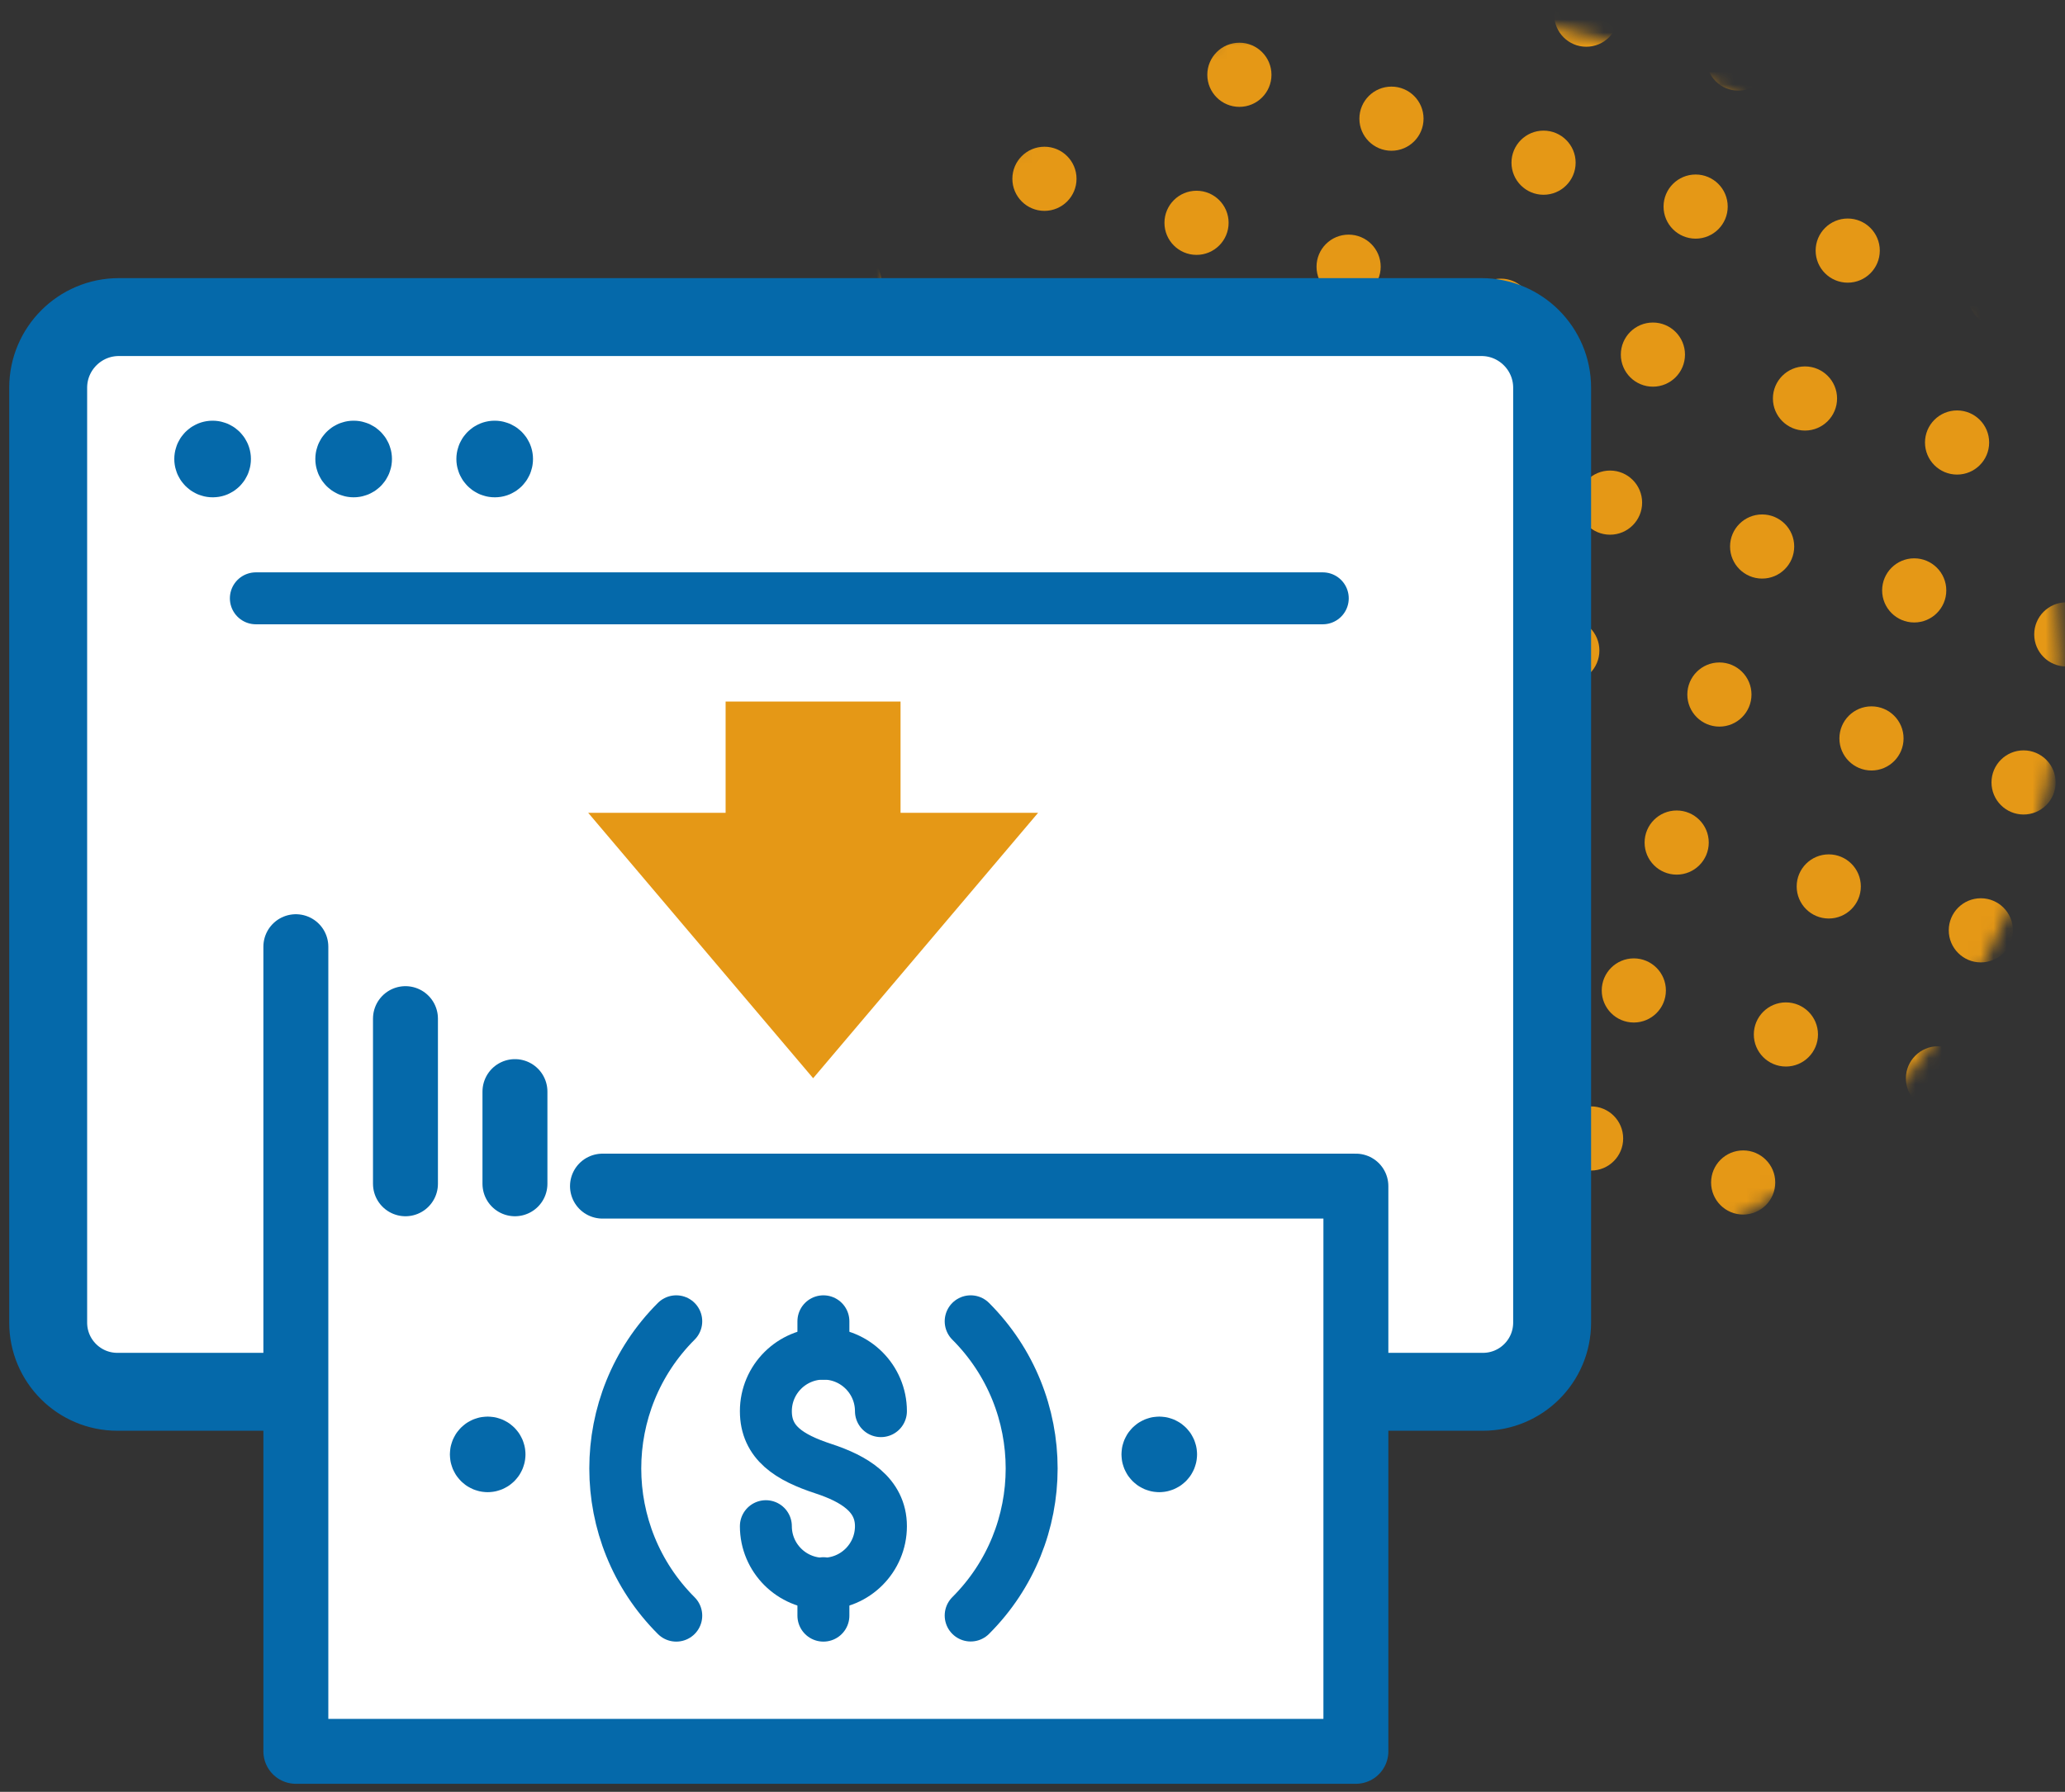 <svg width="159" height="138" viewBox="0 0 159 138" fill="none" xmlns="http://www.w3.org/2000/svg">
<rect x="0" y="0" width="159" height="138" fill="#333333" stroke="none"/>
<mask id="mask0_17_4974" style="mask-type:luminance" maskUnits="userSpaceOnUse" x="58" y="0" width="101" height="101">
<path d="M108.66 100.7C136.241 100.7 158.6 78.341 158.6 50.76C158.6 23.179 136.241 0.82 108.66 0.82C81.079 0.82 58.72 23.179 58.72 50.76C58.72 78.341 81.079 100.7 108.66 100.7Z" fill="white"/>
</mask>
<g mask="url(#mask0_17_4974)">
<path d="M57 9.48C58.364 9.48 59.47 8.374 59.47 7.01C59.47 5.646 58.364 4.54 57 4.54C55.636 4.54 54.53 5.646 54.53 7.01C54.53 8.374 55.636 9.48 57 9.48Z" fill="#E59816"/>
<path d="M58.83 47.05C60.194 47.05 61.3 45.944 61.3 44.58C61.3 43.216 60.194 42.11 58.83 42.11C57.466 42.11 56.36 43.216 56.36 44.58C56.36 45.944 57.466 47.05 58.83 47.05Z" fill="#E59816"/>
<path d="M62.13 35.66C63.494 35.66 64.6 34.554 64.6 33.19C64.6 31.826 63.494 30.72 62.13 30.72C60.766 30.72 59.66 31.826 59.66 33.19C59.66 34.554 60.766 35.66 62.13 35.66Z" fill="#E59816"/>
<path d="M65.42 24.26C66.784 24.26 67.89 23.154 67.89 21.79C67.89 20.426 66.784 19.32 65.42 19.32C64.056 19.32 62.95 20.426 62.95 21.79C62.95 23.154 64.056 24.26 65.42 24.26Z" fill="#E59816"/>
<path d="M68.71 12.86C70.074 12.86 71.18 11.754 71.18 10.39C71.18 9.026 70.074 7.92 68.71 7.92C67.346 7.92 66.24 9.026 66.24 10.39C66.24 11.754 67.346 12.86 68.71 12.86Z" fill="#E59816"/>
<path d="M72.01 1.46C73.374 1.46 74.48 0.354 74.48 -1.01C74.48 -2.374 73.374 -3.48 72.01 -3.48C70.646 -3.48 69.54 -2.374 69.54 -1.01C69.54 0.354 70.646 1.46 72.01 1.46Z" fill="#E59816"/>
<path d="M57.37 96.03C58.734 96.03 59.84 94.924 59.84 93.56C59.84 92.196 58.734 91.09 57.37 91.09C56.006 91.09 54.9 92.196 54.9 93.56C54.9 94.924 56.006 96.03 57.37 96.03Z" fill="#E59816"/>
<path d="M60.66 84.63C62.024 84.63 63.13 83.524 63.13 82.16C63.13 80.796 62.024 79.69 60.66 79.69C59.296 79.69 58.19 80.796 58.19 82.16C58.19 83.524 59.296 84.63 60.66 84.63Z" fill="#E59816"/>
<path d="M63.96 73.23C65.324 73.23 66.43 72.124 66.43 70.76C66.43 69.396 65.324 68.29 63.96 68.29C62.596 68.29 61.49 69.396 61.49 70.76C61.49 72.124 62.596 73.23 63.96 73.23Z" fill="#E59816"/>
<path d="M67.25 61.83C68.614 61.83 69.72 60.724 69.72 59.36C69.72 57.996 68.614 56.89 67.25 56.89C65.886 56.89 64.78 57.996 64.78 59.36C64.78 60.724 65.886 61.83 67.25 61.83Z" fill="#E59816"/>
<path d="M70.54 50.44C71.904 50.44 73.01 49.334 73.01 47.97C73.01 46.606 71.904 45.5 70.54 45.5C69.176 45.5 68.07 46.606 68.07 47.97C68.07 49.334 69.176 50.44 70.54 50.44Z" fill="#E59816"/>
<path d="M73.84 39.04C75.204 39.04 76.31 37.934 76.31 36.57C76.31 35.206 75.204 34.1 73.84 34.1C72.476 34.1 71.37 35.206 71.37 36.57C71.37 37.934 72.476 39.04 73.84 39.04Z" fill="#E59816"/>
<path d="M77.13 27.64C78.494 27.64 79.6 26.534 79.6 25.17C79.6 23.806 78.494 22.7 77.13 22.7C75.766 22.7 74.66 23.806 74.66 25.17C74.66 26.534 75.766 27.64 77.13 27.64Z" fill="#E59816"/>
<path d="M80.42 16.24C81.784 16.24 82.89 15.134 82.89 13.77C82.89 12.406 81.784 11.3 80.42 11.3C79.056 11.3 77.95 12.406 77.95 13.77C77.95 15.134 79.056 16.24 80.42 16.24Z" fill="#E59816"/>
<path d="M83.72 4.85C85.084 4.85 86.19 3.744 86.19 2.38C86.19 1.016 85.084 -0.09 83.72 -0.09C82.356 -0.09 81.25 1.016 81.25 2.38C81.25 3.744 82.356 4.85 83.72 4.85Z" fill="#E59816"/>
<path d="M69.08 99.41C70.444 99.41 71.55 98.304 71.55 96.94C71.55 95.576 70.444 94.47 69.08 94.47C67.716 94.47 66.61 95.576 66.61 96.94C66.61 98.304 67.716 99.41 69.08 99.41Z" fill="#E59816"/>
<path d="M72.37 88.01C73.734 88.01 74.84 86.904 74.84 85.54C74.84 84.176 73.734 83.07 72.37 83.07C71.006 83.07 69.9 84.176 69.9 85.54C69.9 86.904 71.006 88.01 72.37 88.01Z" fill="#E59816"/>
<path d="M75.67 76.62C77.034 76.62 78.14 75.514 78.14 74.15C78.14 72.786 77.034 71.68 75.67 71.68C74.306 71.68 73.2 72.786 73.2 74.15C73.2 75.514 74.306 76.62 75.67 76.62Z" fill="#E59816"/>
<path d="M78.96 65.22C80.324 65.22 81.43 64.114 81.43 62.75C81.43 61.386 80.324 60.28 78.96 60.28C77.596 60.28 76.49 61.386 76.49 62.75C76.49 64.114 77.596 65.22 78.96 65.22Z" fill="#E59816"/>
<path d="M82.25 53.82C83.614 53.82 84.72 52.714 84.72 51.35C84.72 49.986 83.614 48.88 82.25 48.88C80.886 48.88 79.78 49.986 79.78 51.35C79.78 52.714 80.886 53.82 82.25 53.82Z" fill="#E59816"/>
<path d="M85.55 42.42C86.914 42.42 88.02 41.314 88.02 39.95C88.02 38.586 86.914 37.48 85.55 37.48C84.186 37.48 83.08 38.586 83.08 39.95C83.08 41.314 84.186 42.42 85.55 42.42Z" fill="#E59816"/>
<path d="M88.84 31.02C90.204 31.02 91.31 29.914 91.31 28.55C91.31 27.186 90.204 26.08 88.84 26.08C87.476 26.08 86.37 27.186 86.37 28.55C86.37 29.914 87.476 31.02 88.84 31.02Z" fill="#E59816"/>
<path d="M92.13 19.63C93.494 19.63 94.6 18.524 94.6 17.16C94.6 15.796 93.494 14.69 92.13 14.69C90.766 14.69 89.66 15.796 89.66 17.16C89.66 18.524 90.766 19.63 92.13 19.63Z" fill="#E59816"/>
<path d="M95.43 8.23C96.794 8.23 97.9 7.124 97.9 5.76C97.9 4.396 96.794 3.29 95.43 3.29C94.066 3.29 92.96 4.396 92.96 5.76C92.96 7.124 94.066 8.23 95.43 8.23Z" fill="#E59816"/>
<path d="M80.79 102.8C82.154 102.8 83.26 101.694 83.26 100.33C83.26 98.966 82.154 97.86 80.79 97.86C79.426 97.86 78.32 98.966 78.32 100.33C78.32 101.694 79.426 102.8 80.79 102.8Z" fill="#E59816"/>
<path d="M84.08 91.4C85.444 91.4 86.55 90.294 86.55 88.93C86.55 87.566 85.444 86.46 84.08 86.46C82.716 86.46 81.61 87.566 81.61 88.93C81.61 90.294 82.716 91.4 84.08 91.4Z" fill="#E59816"/>
<path d="M87.38 80C88.744 80 89.85 78.894 89.85 77.53C89.85 76.166 88.744 75.06 87.38 75.06C86.016 75.06 84.91 76.166 84.91 77.53C84.91 78.894 86.016 80 87.38 80Z" fill="#E59816"/>
<path d="M90.67 68.6C92.034 68.6 93.14 67.494 93.14 66.13C93.14 64.766 92.034 63.66 90.67 63.66C89.306 63.66 88.2 64.766 88.2 66.13C88.2 67.494 89.306 68.6 90.67 68.6Z" fill="#E59816"/>
<path d="M93.96 57.2C95.324 57.2 96.43 56.094 96.43 54.73C96.43 53.366 95.324 52.26 93.96 52.26C92.596 52.26 91.49 53.366 91.49 54.73C91.49 56.094 92.596 57.2 93.96 57.2Z" fill="#E59816"/>
<path d="M97.26 45.81C98.624 45.81 99.73 44.704 99.73 43.34C99.73 41.976 98.624 40.87 97.26 40.87C95.896 40.87 94.79 41.976 94.79 43.34C94.79 44.704 95.896 45.81 97.26 45.81Z" fill="#E59816"/>
<path d="M100.55 34.41C101.914 34.41 103.02 33.304 103.02 31.94C103.02 30.576 101.914 29.47 100.55 29.47C99.186 29.47 98.08 30.576 98.08 31.94C98.08 33.304 99.186 34.41 100.55 34.41Z" fill="#E59816"/>
<path d="M103.84 23.01C105.204 23.01 106.31 21.904 106.31 20.54C106.31 19.176 105.204 18.07 103.84 18.07C102.476 18.07 101.37 19.176 101.37 20.54C101.37 21.904 102.476 23.01 103.84 23.01Z" fill="#E59816"/>
<path d="M107.14 11.61C108.504 11.61 109.61 10.504 109.61 9.14C109.61 7.776 108.504 6.67 107.14 6.67C105.776 6.67 104.67 7.776 104.67 9.14C104.67 10.504 105.776 11.61 107.14 11.61Z" fill="#E59816"/>
<path d="M95.79 94.78C97.154 94.78 98.26 93.674 98.26 92.31C98.26 90.946 97.154 89.84 95.79 89.84C94.426 89.84 93.32 90.946 93.32 92.31C93.32 93.674 94.426 94.78 95.79 94.78Z" fill="#E59816"/>
<path d="M99.09 83.38C100.454 83.38 101.56 82.274 101.56 80.91C101.56 79.546 100.454 78.44 99.09 78.44C97.726 78.44 96.62 79.546 96.62 80.91C96.62 82.274 97.726 83.38 99.09 83.38Z" fill="#E59816"/>
<path d="M102.38 71.99C103.744 71.99 104.85 70.884 104.85 69.52C104.85 68.156 103.744 67.05 102.38 67.05C101.016 67.05 99.91 68.156 99.91 69.52C99.91 70.884 101.016 71.99 102.38 71.99Z" fill="#E59816"/>
<path d="M105.67 60.59C107.034 60.59 108.14 59.484 108.14 58.12C108.14 56.756 107.034 55.65 105.67 55.65C104.306 55.65 103.2 56.756 103.2 58.12C103.2 59.484 104.306 60.59 105.67 60.59Z" fill="#E59816"/>
<path d="M108.97 49.19C110.334 49.19 111.44 48.084 111.44 46.72C111.44 45.356 110.334 44.25 108.97 44.25C107.606 44.25 106.5 45.356 106.5 46.72C106.5 48.084 107.606 49.19 108.97 49.19Z" fill="#E59816"/>
<path d="M112.26 37.79C113.624 37.79 114.73 36.684 114.73 35.32C114.73 33.956 113.624 32.85 112.26 32.85C110.896 32.85 109.79 33.956 109.79 35.32C109.79 36.684 110.896 37.79 112.26 37.79Z" fill="#E59816"/>
<path d="M115.56 26.4C116.924 26.4 118.03 25.294 118.03 23.93C118.03 22.566 116.924 21.46 115.56 21.46C114.196 21.46 113.09 22.566 113.09 23.93C113.09 25.294 114.196 26.4 115.56 26.4Z" fill="#E59816"/>
<path d="M118.85 15C120.214 15 121.32 13.894 121.32 12.53C121.32 11.166 120.214 10.06 118.85 10.06C117.486 10.06 116.38 11.166 116.38 12.53C116.38 13.894 117.486 15 118.85 15Z" fill="#E59816"/>
<path d="M122.14 3.6C123.504 3.6 124.61 2.494 124.61 1.13C124.61 -0.234 123.504 -1.34 122.14 -1.34C120.776 -1.34 119.67 -0.234 119.67 1.13C119.67 2.494 120.776 3.6 122.14 3.6Z" fill="#E59816"/>
<path d="M107.51 98.17C108.874 98.17 109.98 97.064 109.98 95.7C109.98 94.336 108.874 93.23 107.51 93.23C106.146 93.23 105.04 94.336 105.04 95.7C105.04 97.064 106.146 98.17 107.51 98.17Z" fill="#E59816"/>
<path d="M110.8 86.77C112.164 86.77 113.27 85.664 113.27 84.3C113.27 82.936 112.164 81.83 110.8 81.83C109.436 81.83 108.33 82.936 108.33 84.3C108.33 85.664 109.436 86.77 110.8 86.77Z" fill="#E59816"/>
<path d="M114.09 75.37C115.454 75.37 116.56 74.264 116.56 72.9C116.56 71.536 115.454 70.43 114.09 70.43C112.726 70.43 111.62 71.536 111.62 72.9C111.62 74.264 112.726 75.37 114.09 75.37Z" fill="#E59816"/>
<path d="M117.39 63.97C118.754 63.97 119.86 62.864 119.86 61.5C119.86 60.136 118.754 59.03 117.39 59.03C116.026 59.03 114.92 60.136 114.92 61.5C114.92 62.864 116.026 63.97 117.39 63.97Z" fill="#E59816"/>
<path d="M120.68 52.57C122.044 52.57 123.15 51.464 123.15 50.1C123.15 48.736 122.044 47.63 120.68 47.63C119.316 47.63 118.21 48.736 118.21 50.1C118.21 51.464 119.316 52.57 120.68 52.57Z" fill="#E59816"/>
<path d="M123.97 41.18C125.334 41.18 126.44 40.074 126.44 38.71C126.44 37.346 125.334 36.24 123.97 36.24C122.606 36.24 121.5 37.346 121.5 38.71C121.5 40.074 122.606 41.18 123.97 41.18Z" fill="#E59816"/>
<path d="M127.27 29.78C128.634 29.78 129.74 28.674 129.74 27.31C129.74 25.946 128.634 24.84 127.27 24.84C125.906 24.84 124.8 25.946 124.8 27.31C124.8 28.674 125.906 29.78 127.27 29.78Z" fill="#E59816"/>
<path d="M130.56 18.38C131.924 18.38 133.03 17.274 133.03 15.91C133.03 14.546 131.924 13.44 130.56 13.44C129.196 13.44 128.09 14.546 128.09 15.91C128.09 17.274 129.196 18.38 130.56 18.38Z" fill="#E59816"/>
<path d="M133.85 6.98C135.214 6.98 136.32 5.874 136.32 4.51C136.32 3.146 135.214 2.04 133.85 2.04C132.486 2.04 131.38 3.146 131.38 4.51C131.38 5.874 132.486 6.98 133.85 6.98Z" fill="#E59816"/>
<path d="M119.22 101.55C120.584 101.55 121.69 100.444 121.69 99.08C121.69 97.716 120.584 96.61 119.22 96.61C117.856 96.61 116.75 97.716 116.75 99.08C116.75 100.444 117.856 101.55 119.22 101.55Z" fill="#E59816"/>
<path d="M122.51 90.15C123.874 90.15 124.98 89.044 124.98 87.68C124.98 86.316 123.874 85.21 122.51 85.21C121.146 85.21 120.04 86.316 120.04 87.68C120.04 89.044 121.146 90.15 122.51 90.15Z" fill="#E59816"/>
<path d="M125.8 78.75C127.164 78.75 128.27 77.644 128.27 76.28C128.27 74.916 127.164 73.81 125.8 73.81C124.436 73.81 123.33 74.916 123.33 76.28C123.33 77.644 124.436 78.75 125.8 78.75Z" fill="#E59816"/>
<path d="M129.1 67.36C130.464 67.36 131.57 66.254 131.57 64.89C131.57 63.526 130.464 62.42 129.1 62.42C127.736 62.42 126.63 63.526 126.63 64.89C126.63 66.254 127.736 67.36 129.1 67.36Z" fill="#E59816"/>
<path d="M132.39 55.96C133.754 55.96 134.86 54.854 134.86 53.49C134.86 52.126 133.754 51.02 132.39 51.02C131.026 51.02 129.92 52.126 129.92 53.49C129.92 54.854 131.026 55.96 132.39 55.96Z" fill="#E59816"/>
<path d="M135.68 44.56C137.044 44.56 138.15 43.454 138.15 42.09C138.15 40.726 137.044 39.62 135.68 39.62C134.316 39.62 133.21 40.726 133.21 42.09C133.21 43.454 134.316 44.56 135.68 44.56Z" fill="#E59816"/>
<path d="M138.98 33.16C140.344 33.16 141.45 32.054 141.45 30.69C141.45 29.326 140.344 28.22 138.98 28.22C137.616 28.22 136.51 29.326 136.51 30.69C136.51 32.054 137.616 33.16 138.98 33.16Z" fill="#E59816"/>
<path d="M142.27 21.77C143.634 21.77 144.74 20.664 144.74 19.3C144.74 17.936 143.634 16.83 142.27 16.83C140.906 16.83 139.8 17.936 139.8 19.3C139.8 20.664 140.906 21.77 142.27 21.77Z" fill="#E59816"/>
<path d="M145.56 10.37C146.924 10.37 148.03 9.264 148.03 7.9C148.03 6.536 146.924 5.43 145.56 5.43C144.196 5.43 143.09 6.536 143.09 7.9C143.09 9.264 144.196 10.37 145.56 10.37Z" fill="#E59816"/>
<path d="M130.93 104.93C132.294 104.93 133.4 103.824 133.4 102.46C133.4 101.096 132.294 99.99 130.93 99.99C129.566 99.99 128.46 101.096 128.46 102.46C128.46 103.824 129.566 104.93 130.93 104.93Z" fill="#E59816"/>
<path d="M134.22 93.54C135.584 93.54 136.69 92.434 136.69 91.07C136.69 89.706 135.584 88.6 134.22 88.6C132.856 88.6 131.75 89.706 131.75 91.07C131.75 92.434 132.856 93.54 134.22 93.54Z" fill="#E59816"/>
<path d="M137.51 82.14C138.874 82.14 139.98 81.034 139.98 79.67C139.98 78.306 138.874 77.2 137.51 77.2C136.146 77.2 135.04 78.306 135.04 79.67C135.04 81.034 136.146 82.14 137.51 82.14Z" fill="#E59816"/>
<path d="M140.81 70.74C142.174 70.74 143.28 69.634 143.28 68.27C143.28 66.906 142.174 65.8 140.81 65.8C139.446 65.8 138.34 66.906 138.34 68.27C138.34 69.634 139.446 70.74 140.81 70.74Z" fill="#E59816"/>
<path d="M144.1 59.34C145.464 59.34 146.57 58.234 146.57 56.87C146.57 55.506 145.464 54.4 144.1 54.4C142.736 54.4 141.63 55.506 141.63 56.87C141.63 58.234 142.736 59.34 144.1 59.34Z" fill="#E59816"/>
<path d="M147.39 47.94C148.754 47.94 149.86 46.834 149.86 45.47C149.86 44.106 148.754 43 147.39 43C146.026 43 144.92 44.106 144.92 45.47C144.92 46.834 146.026 47.94 147.39 47.94Z" fill="#E59816"/>
<path d="M150.69 36.55C152.054 36.55 153.16 35.444 153.16 34.08C153.16 32.716 152.054 31.61 150.69 31.61C149.326 31.61 148.22 32.716 148.22 34.08C148.22 35.444 149.326 36.55 150.69 36.55Z" fill="#E59816"/>
<path d="M153.98 25.15C155.344 25.15 156.45 24.044 156.45 22.68C156.45 21.316 155.344 20.21 153.98 20.21C152.616 20.21 151.51 21.316 151.51 22.68C151.51 24.044 152.616 25.15 153.98 25.15Z" fill="#E59816"/>
<path d="M157.27 13.75C158.634 13.75 159.74 12.644 159.74 11.28C159.74 9.916 158.634 8.81 157.27 8.81C155.906 8.81 154.8 9.916 154.8 11.28C154.8 12.644 155.906 13.75 157.27 13.75Z" fill="#E59816"/>
<path d="M160.57 2.35C161.934 2.35 163.04 1.244 163.04 -0.12C163.04 -1.484 161.934 -2.59 160.57 -2.59C159.206 -2.59 158.1 -1.484 158.1 -0.12C158.1 1.244 159.206 2.35 160.57 2.35Z" fill="#E59816"/>
<path d="M145.93 96.92C147.294 96.92 148.4 95.814 148.4 94.45C148.4 93.086 147.294 91.98 145.93 91.98C144.566 91.98 143.46 93.086 143.46 94.45C143.46 95.814 144.566 96.92 145.93 96.92Z" fill="#E59816"/>
<path d="M149.22 85.52C150.584 85.52 151.69 84.414 151.69 83.05C151.69 81.686 150.584 80.58 149.22 80.58C147.856 80.58 146.75 81.686 146.75 83.05C146.75 84.414 147.856 85.52 149.22 85.52Z" fill="#E59816"/>
<path d="M152.52 74.12C153.884 74.12 154.99 73.014 154.99 71.65C154.99 70.286 153.884 69.18 152.52 69.18C151.156 69.18 150.05 70.286 150.05 71.65C150.05 73.014 151.156 74.12 152.52 74.12Z" fill="#E59816"/>
<path d="M155.81 62.73C157.174 62.73 158.28 61.624 158.28 60.26C158.28 58.896 157.174 57.79 155.81 57.79C154.446 57.79 153.34 58.896 153.34 60.26C153.34 61.624 154.446 62.73 155.81 62.73Z" fill="#E59816"/>
<path d="M159.1 51.33C160.464 51.33 161.57 50.224 161.57 48.86C161.57 47.496 160.464 46.39 159.1 46.39C157.736 46.39 156.63 47.496 156.63 48.86C156.63 50.224 157.736 51.33 159.1 51.33Z" fill="#E59816"/>
<path d="M157.64 100.3C159.004 100.3 160.11 99.194 160.11 97.83C160.11 96.466 159.004 95.36 157.64 95.36C156.276 95.36 155.17 96.466 155.17 97.83C155.17 99.194 156.276 100.3 157.64 100.3Z" fill="#E59816"/>
<path d="M160.94 88.91C162.304 88.91 163.41 87.804 163.41 86.44C163.41 85.076 162.304 83.97 160.94 83.97C159.576 83.97 158.47 85.076 158.47 86.44C158.47 87.804 159.576 88.91 160.94 88.91Z" fill="#E59816"/>
</g>
<path d="M113.9 24.42H9.34C6.22 24.42 3.69 26.95 3.69 30.07V101.8C3.69 104.92 6.22 107.45 9.34 107.45H21.85V134.19C21.85 135.13 22.61 135.89 23.55 135.89H103.56C104.5 135.89 105.26 135.13 105.26 134.19V107.45H113.9C117.02 107.45 119.55 104.92 119.55 101.8V30.07C119.55 26.95 117.02 24.42 113.9 24.42Z" fill="white"/>
<path d="M105.15 107.19H114.18C117.12 107.19 119.51 104.81 119.51 101.86V29.86C119.51 26.86 117.07 24.42 114.07 24.42H9.15C6.15 24.42 3.71 26.86 3.71 29.86V101.86C3.71 104.8 6.09 107.19 9.04 107.19H20.81" stroke="#0569AA" stroke-width="6" stroke-miterlimit="10" stroke-linecap="round" stroke-linejoin="round"/>
<path d="M17.32 35.35C17.32 34.82 16.89 34.4 16.37 34.4C15.84 34.4 15.42 34.83 15.42 35.35C15.42 35.87 15.85 36.3 16.37 36.3C16.9 36.31 17.32 35.88 17.32 35.35Z" stroke="#0569AA" stroke-width="4" stroke-miterlimit="10" stroke-linecap="round" stroke-linejoin="round" stroke-dasharray="8 8"/>
<path d="M27.23 36.3C27.755 36.3 28.18 35.875 28.18 35.35C28.18 34.825 27.755 34.4 27.23 34.4C26.705 34.4 26.28 34.825 26.28 35.35C26.28 35.875 26.705 36.3 27.23 36.3Z" stroke="#0569AA" stroke-width="4" stroke-miterlimit="10" stroke-linecap="round" stroke-linejoin="round" stroke-dasharray="8 8"/>
<path d="M39.04 35.35C39.04 34.82 38.61 34.4 38.09 34.4C37.56 34.4 37.14 34.83 37.14 35.35C37.14 35.87 37.57 36.3 38.09 36.3C38.62 36.31 39.04 35.88 39.04 35.35Z" stroke="#0569AA" stroke-width="4" stroke-miterlimit="10" stroke-linecap="round" stroke-linejoin="round" stroke-dasharray="8 8"/>
<path d="M19.7 46.08H101.85" stroke="#0569AA" stroke-width="4" stroke-miterlimit="10" stroke-linecap="round" stroke-linejoin="round"/>
<path d="M55.87 54.03V62.6H45.29L62.61 83.04L79.93 62.6H69.34V54.03H55.87Z" fill="#E59816"/>
<path d="M22.78 72.91V134.88H104.4V91.35H46.39" stroke="#0569AA" stroke-width="5" stroke-miterlimit="10" stroke-linecap="round" stroke-linejoin="round"/>
<path d="M74.74 101.76C81 108.02 81 118.17 74.74 124.42" stroke="#0569AA" stroke-width="4" stroke-miterlimit="10" stroke-linecap="round" stroke-linejoin="round"/>
<path d="M52.07 124.43C45.81 118.17 45.81 108.02 52.07 101.76" stroke="#0569AA" stroke-width="4" stroke-miterlimit="10" stroke-linecap="round" stroke-linejoin="round"/>
<path d="M38.46 112.01C38.46 112.51 38.05 112.92 37.55 112.92C37.05 112.92 36.64 112.51 36.64 112.01C36.64 111.51 37.05 111.1 37.55 111.1C38.05 111.1 38.46 111.51 38.46 112.01Z" stroke="#0569AA" stroke-width="4" stroke-miterlimit="10" stroke-linecap="round" stroke-linejoin="round" stroke-dasharray="8 8"/>
<path d="M90.17 112.01C90.17 112.51 89.76 112.92 89.26 112.92C88.76 112.92 88.35 112.51 88.35 112.01C88.35 111.51 88.76 111.1 89.26 111.1C89.76 111.1 90.17 111.51 90.17 112.01Z" stroke="#0569AA" stroke-width="4" stroke-miterlimit="10" stroke-linecap="round" stroke-linejoin="round" stroke-dasharray="8 8"/>
<path d="M67.83 108.68C67.83 106.24 65.85 104.25 63.4 104.25C60.96 104.25 58.97 106.23 58.97 108.68C58.97 111.12 60.78 112.25 63.4 113.11C65.72 113.87 67.83 115.09 67.83 117.54C67.83 119.98 65.85 121.97 63.4 121.97C60.96 121.97 58.97 119.99 58.97 117.54" stroke="#0569AA" stroke-width="4" stroke-miterlimit="10" stroke-linecap="round" stroke-linejoin="round"/>
<path d="M63.4 124.43V121.93" stroke="#0569AA" stroke-width="4" stroke-miterlimit="10" stroke-linecap="round" stroke-linejoin="round"/>
<path d="M63.4 104.26V101.76" stroke="#0569AA" stroke-width="4" stroke-miterlimit="10" stroke-linecap="round" stroke-linejoin="round"/>
<path d="M31.22 78.45V91.17" stroke="#0569AA" stroke-width="5" stroke-miterlimit="10" stroke-linecap="round" stroke-linejoin="round"/>
<path d="M39.65 91.17V84.07" stroke="#0569AA" stroke-width="5" stroke-miterlimit="10" stroke-linecap="round" stroke-linejoin="round"/>
</svg>
